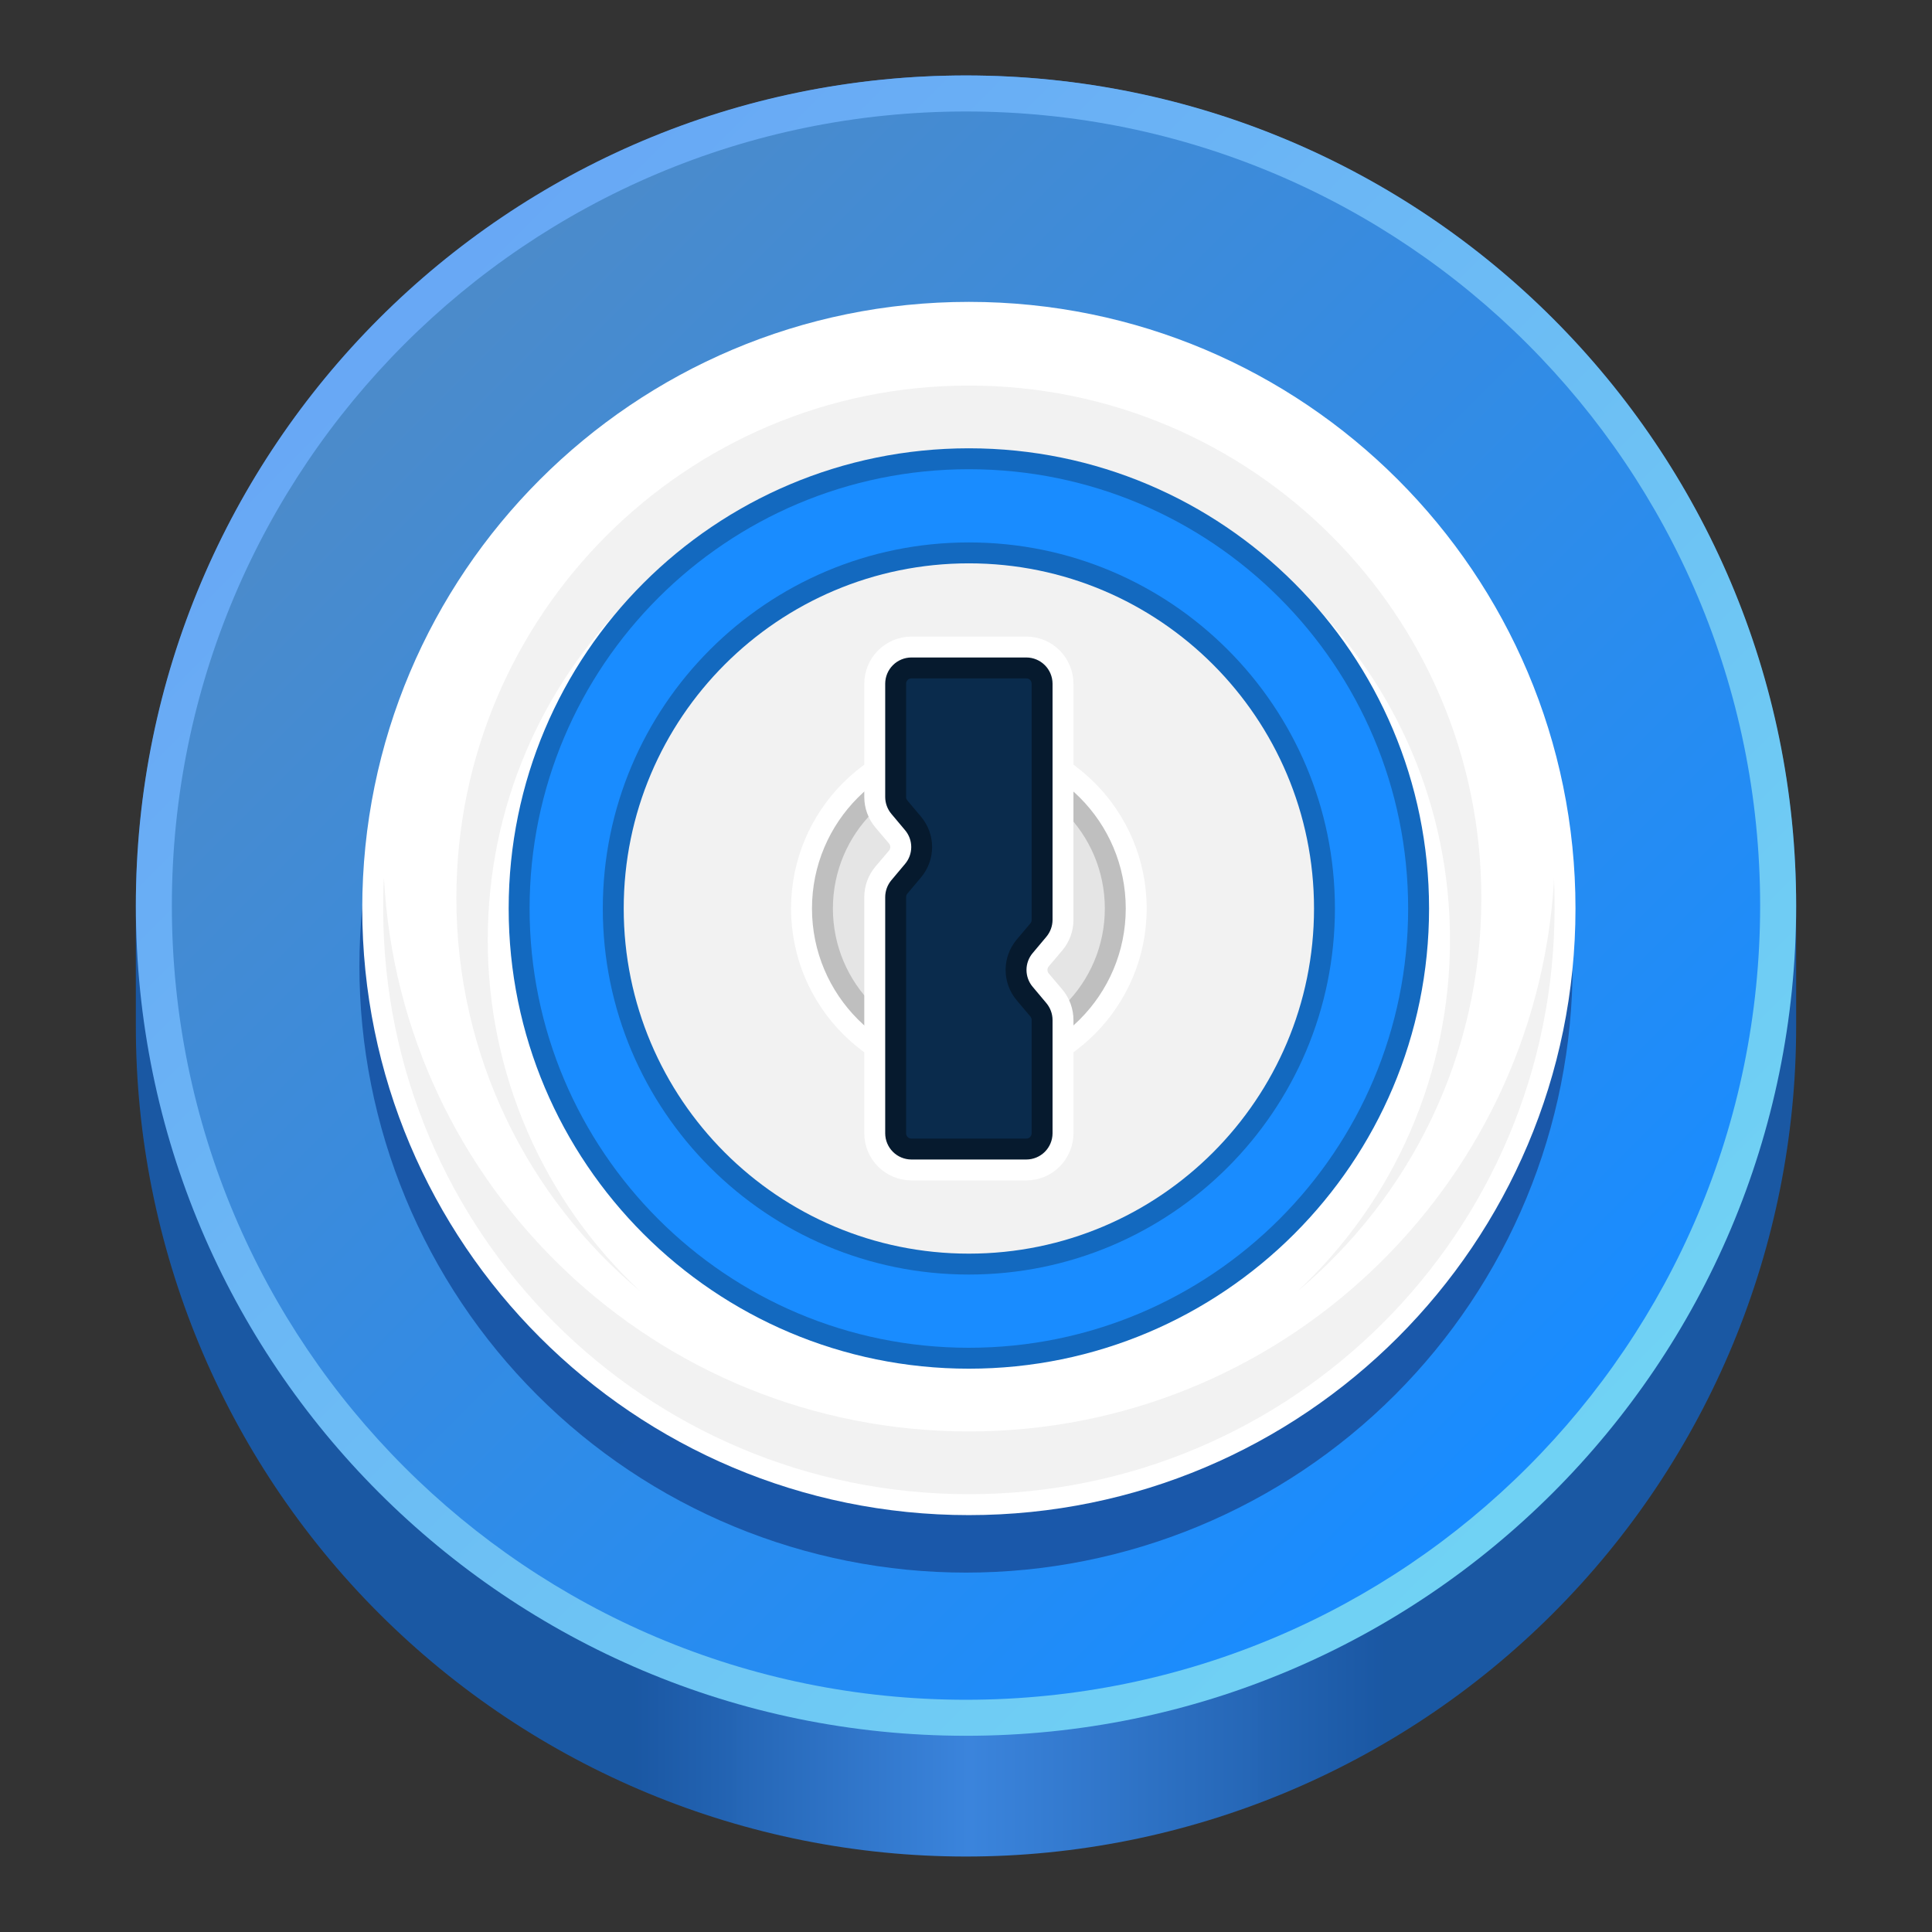 <svg width="128" height="128" viewBox="0 0 128 128" fill="none" xmlns="http://www.w3.org/2000/svg">
<rect x="0" y="0" width="128" height="128" fill="#333333" stroke="none"/>
<path d="M64 5C49.413 5 35.424 10.795 25.109 21.109C14.795 31.424 9 45.413 9 60V68C9 82.587 14.795 96.576 25.109 106.891C35.424 117.205 49.413 123 64 123C78.587 123 92.576 117.205 102.891 106.891C113.205 96.576 119 82.587 119 68V60C119 45.413 113.205 31.424 102.891 21.109C92.576 10.795 78.587 5 64 5Z" fill="url(#paint0_linear_13_28)"/>
<path d="M64 115C94.376 115 119 90.376 119 60C119 29.624 94.376 5 64 5C33.624 5 9 29.624 9 60C9 90.376 33.624 115 64 115Z" fill="url(#paint1_linear_13_28)"/>
<path d="M64 112.614C93.058 112.614 116.614 89.058 116.614 60C116.614 30.942 93.058 7.386 64 7.386C34.942 7.386 11.386 30.942 11.386 60C11.386 89.058 34.942 112.614 64 112.614Z" fill="url(#paint2_linear_13_28)"/>
<path d="M64 23.811C58.722 23.811 53.496 24.85 48.62 26.87C43.744 28.889 39.313 31.85 35.582 35.582C31.85 39.313 28.889 43.744 26.87 48.62C24.85 53.496 23.811 58.722 23.811 64C23.811 69.278 24.85 74.504 26.87 79.38C28.889 84.256 31.85 88.686 35.582 92.418C39.313 96.15 43.744 99.111 48.62 101.13C53.496 103.15 58.722 104.19 64 104.189C69.278 104.19 74.504 103.15 79.38 101.13C84.256 99.111 88.686 96.15 92.418 92.418C96.15 88.686 99.111 84.256 101.13 79.38C103.15 74.504 104.19 69.278 104.189 64C104.19 58.722 103.15 53.496 101.13 48.62C99.111 43.744 96.15 39.313 92.418 35.582C88.686 31.85 84.256 28.889 79.38 26.87C74.504 24.85 69.278 23.811 64 23.811ZM53.322 44.242C54.729 43.994 56.179 44.25 57.416 44.965L84.758 60.75C85.681 61.283 86.448 62.05 86.982 62.974C87.515 63.898 87.796 64.945 87.796 66.012C87.796 67.078 87.515 68.126 86.982 69.049C86.448 69.973 85.681 70.74 84.758 71.273L57.416 87.059C56.492 87.592 55.445 87.872 54.378 87.872C53.312 87.872 52.264 87.591 51.341 87.058C50.417 86.525 49.65 85.758 49.117 84.835C48.584 83.911 48.303 82.863 48.303 81.797V50.227C48.303 48.798 48.806 47.415 49.724 46.321C50.641 45.227 51.916 44.49 53.322 44.242Z" fill="#1A58A8" fill-opacity="0.973"/>
<g clip-path="url(#clip0_13_28)">
<path d="M64.19 100.38C86.386 100.38 104.38 82.386 104.38 60.19C104.38 37.994 86.386 20 64.19 20C41.994 20 24 37.994 24 60.19C24 82.386 41.994 100.38 64.19 100.38Z" fill="white"/>
<path d="M64.19 21.386C43.454 21.386 26.521 37.644 25.438 58.111C25.447 79.921 42.796 97.608 64.19 97.608C85.584 97.608 102.934 79.921 102.942 58.111C101.859 37.644 84.926 21.386 64.19 21.386Z" fill="white"/>
<path d="M64.19 98.994C42.735 98.994 25.386 81.645 25.386 60.19C25.386 59.471 25.386 58.804 25.438 58.137C26.495 78.596 43.454 94.837 64.19 94.837C84.753 94.837 101.608 78.812 102.942 58.579V58.137C102.994 58.804 102.994 59.471 102.994 60.19C102.994 81.645 85.645 98.994 64.19 98.994ZM64.19 25.544C45.438 25.544 30.236 40.745 30.236 59.497C30.236 69.978 34.983 79.341 42.441 85.569C39.241 82.59 36.691 78.984 34.948 74.975C33.206 70.965 32.31 66.64 32.315 62.269C32.315 44.668 46.59 30.394 64.19 30.394C81.79 30.394 96.065 44.668 96.065 62.269C96.07 66.64 95.174 70.965 93.432 74.975C91.689 78.984 89.139 82.59 85.939 85.569C93.397 79.341 98.144 69.978 98.144 59.497C98.144 40.745 82.942 25.544 64.19 25.544Z" fill="#F2F2F2"/>
<path d="M64.19 90.679C81.029 90.679 94.679 77.029 94.679 60.19C94.679 43.351 81.029 29.701 64.19 29.701C47.351 29.701 33.701 43.351 33.701 60.19C33.701 77.029 47.351 90.679 64.19 90.679Z" fill="#1369BF"/>
<path d="M64.19 89.293C80.263 89.293 93.293 76.263 93.293 60.19C93.293 44.117 80.263 31.087 64.19 31.087C48.117 31.087 35.087 44.117 35.087 60.19C35.087 76.263 48.117 89.293 64.19 89.293Z" fill="#198CFF"/>
<path d="M64.19 84.442C77.584 84.442 88.442 73.584 88.442 60.19C88.442 46.796 77.584 35.937 64.19 35.937C50.796 35.937 39.937 46.796 39.937 60.19C39.937 73.584 50.796 84.442 64.19 84.442Z" fill="#1369BF"/>
<path d="M64.19 83.057C76.819 83.057 87.057 72.819 87.057 60.19C87.057 47.561 76.819 37.323 64.19 37.323C51.561 37.323 41.323 47.561 41.323 60.19C41.323 72.819 51.561 83.057 64.19 83.057Z" fill="#F2F2F2"/>
<path d="M64.19 71.97C70.696 71.97 75.97 66.696 75.97 60.19C75.97 53.684 70.696 48.41 64.19 48.41C57.684 48.41 52.41 53.684 52.41 60.19C52.41 66.696 57.684 71.97 64.19 71.97Z" fill="white"/>
<path d="M64.19 70.584C69.93 70.584 74.584 65.93 74.584 60.19C74.584 54.45 69.93 49.796 64.19 49.796C58.45 49.796 53.796 54.45 53.796 60.19C53.796 65.93 58.45 70.584 64.19 70.584Z" fill="#BFBFBF"/>
<path d="M64.19 69.198C69.165 69.198 73.198 65.165 73.198 60.19C73.198 55.215 69.165 51.182 64.19 51.182C59.215 51.182 55.182 55.215 55.182 60.19C55.182 65.165 59.215 69.198 64.19 69.198Z" fill="#E5E5E5"/>
<path d="M60.379 78.206C59.553 78.204 58.761 77.875 58.177 77.29C57.592 76.706 57.263 75.914 57.261 75.088V59.437C57.261 58.702 57.519 57.991 57.988 57.427L58.907 56.344C58.957 56.28 58.984 56.201 58.984 56.119C58.984 56.037 58.957 55.958 58.907 55.894L57.988 54.811C57.519 54.247 57.261 53.536 57.261 52.802V45.292C57.263 44.466 57.592 43.674 58.177 43.09C58.761 42.505 59.553 42.176 60.379 42.174H68.001C68.828 42.176 69.619 42.505 70.204 43.09C70.788 43.674 71.117 44.466 71.119 45.292V60.944C71.119 61.678 70.862 62.389 70.392 62.953L69.474 64.036C69.423 64.1 69.396 64.179 69.396 64.261C69.396 64.343 69.423 64.422 69.474 64.486L70.392 65.569C70.862 66.133 71.119 66.844 71.119 67.578V75.088C71.117 75.914 70.788 76.706 70.204 77.29C69.619 77.875 68.828 78.204 68.001 78.206H60.379Z" fill="white"/>
<path d="M60.379 43.56H68.001C68.46 43.562 68.899 43.745 69.224 44.07C69.548 44.394 69.731 44.833 69.734 45.292V60.944C69.732 61.352 69.588 61.747 69.326 62.061L68.417 63.144C68.153 63.456 68.008 63.852 68.008 64.261C68.008 64.67 68.153 65.066 68.417 65.378L69.326 66.461C69.588 66.775 69.732 67.17 69.734 67.578V75.088C69.731 75.547 69.548 75.986 69.224 76.311C68.899 76.635 68.46 76.818 68.001 76.82H60.379C59.92 76.818 59.481 76.635 59.157 76.311C58.832 75.986 58.649 75.547 58.647 75.088V59.437C58.648 59.028 58.792 58.633 59.054 58.319L59.963 57.236C60.227 56.924 60.372 56.528 60.372 56.119C60.372 55.71 60.227 55.314 59.963 55.002L59.054 53.919C58.792 53.605 58.648 53.21 58.647 52.802V45.292C58.649 44.833 58.832 44.394 59.157 44.07C59.481 43.745 59.92 43.562 60.379 43.56Z" fill="#061A2E"/>
<path d="M60.379 75.434C60.287 75.434 60.199 75.398 60.134 75.333C60.069 75.268 60.032 75.18 60.032 75.088V59.437C60.03 59.354 60.058 59.274 60.11 59.211L61.028 58.12C61.498 57.559 61.755 56.851 61.755 56.119C61.755 55.388 61.498 54.679 61.028 54.118L60.11 53.027C60.058 52.964 60.03 52.884 60.032 52.802V45.292C60.032 45.2 60.069 45.112 60.134 45.047C60.199 44.982 60.287 44.946 60.379 44.946H68.001C68.093 44.946 68.181 44.982 68.246 45.047C68.311 45.112 68.347 45.2 68.347 45.292V60.944C68.35 61.026 68.322 61.106 68.27 61.169L67.351 62.26C66.882 62.821 66.625 63.529 66.625 64.261C66.625 64.993 66.882 65.701 67.351 66.262L68.27 67.353C68.322 67.416 68.35 67.496 68.347 67.578V75.088C68.347 75.18 68.311 75.268 68.246 75.333C68.181 75.398 68.093 75.434 68.001 75.434H60.379Z" fill="#0A2B4C"/>
</g>
<defs>
<linearGradient id="paint0_linear_13_28" x1="9" y1="64" x2="119" y2="64" gradientUnits="userSpaceOnUse">
<stop stop-color="#1A59A7" stop-opacity="0.973"/>
<stop offset="0.301" stop-color="#1A59A7" stop-opacity="0.973"/>
<stop offset="0.502" stop-color="#3B87E2" stop-opacity="0.965"/>
<stop offset="0.751" stop-color="#1A59A7" stop-opacity="0.973"/>
<stop offset="1" stop-color="#1A59A7" stop-opacity="0.973"/>
</linearGradient>
<linearGradient id="paint1_linear_13_28" x1="25.346" y1="22.674" x2="101.579" y2="98.907" gradientUnits="userSpaceOnUse">
<stop stop-color="#68A8F5"/>
<stop offset="1" stop-color="#70D2F4"/>
</linearGradient>
<linearGradient id="paint2_linear_13_28" x1="27.023" y1="24.293" x2="99.949" y2="97.22" gradientUnits="userSpaceOnUse">
<stop stop-color="#4B8BCB"/>
<stop offset="1" stop-color="#198CFF"/>
</linearGradient>
<clipPath id="clip0_13_28">
<rect width="80.38" height="80.38" fill="white" transform="translate(24 20)"/>
</clipPath>
</defs>
</svg>
